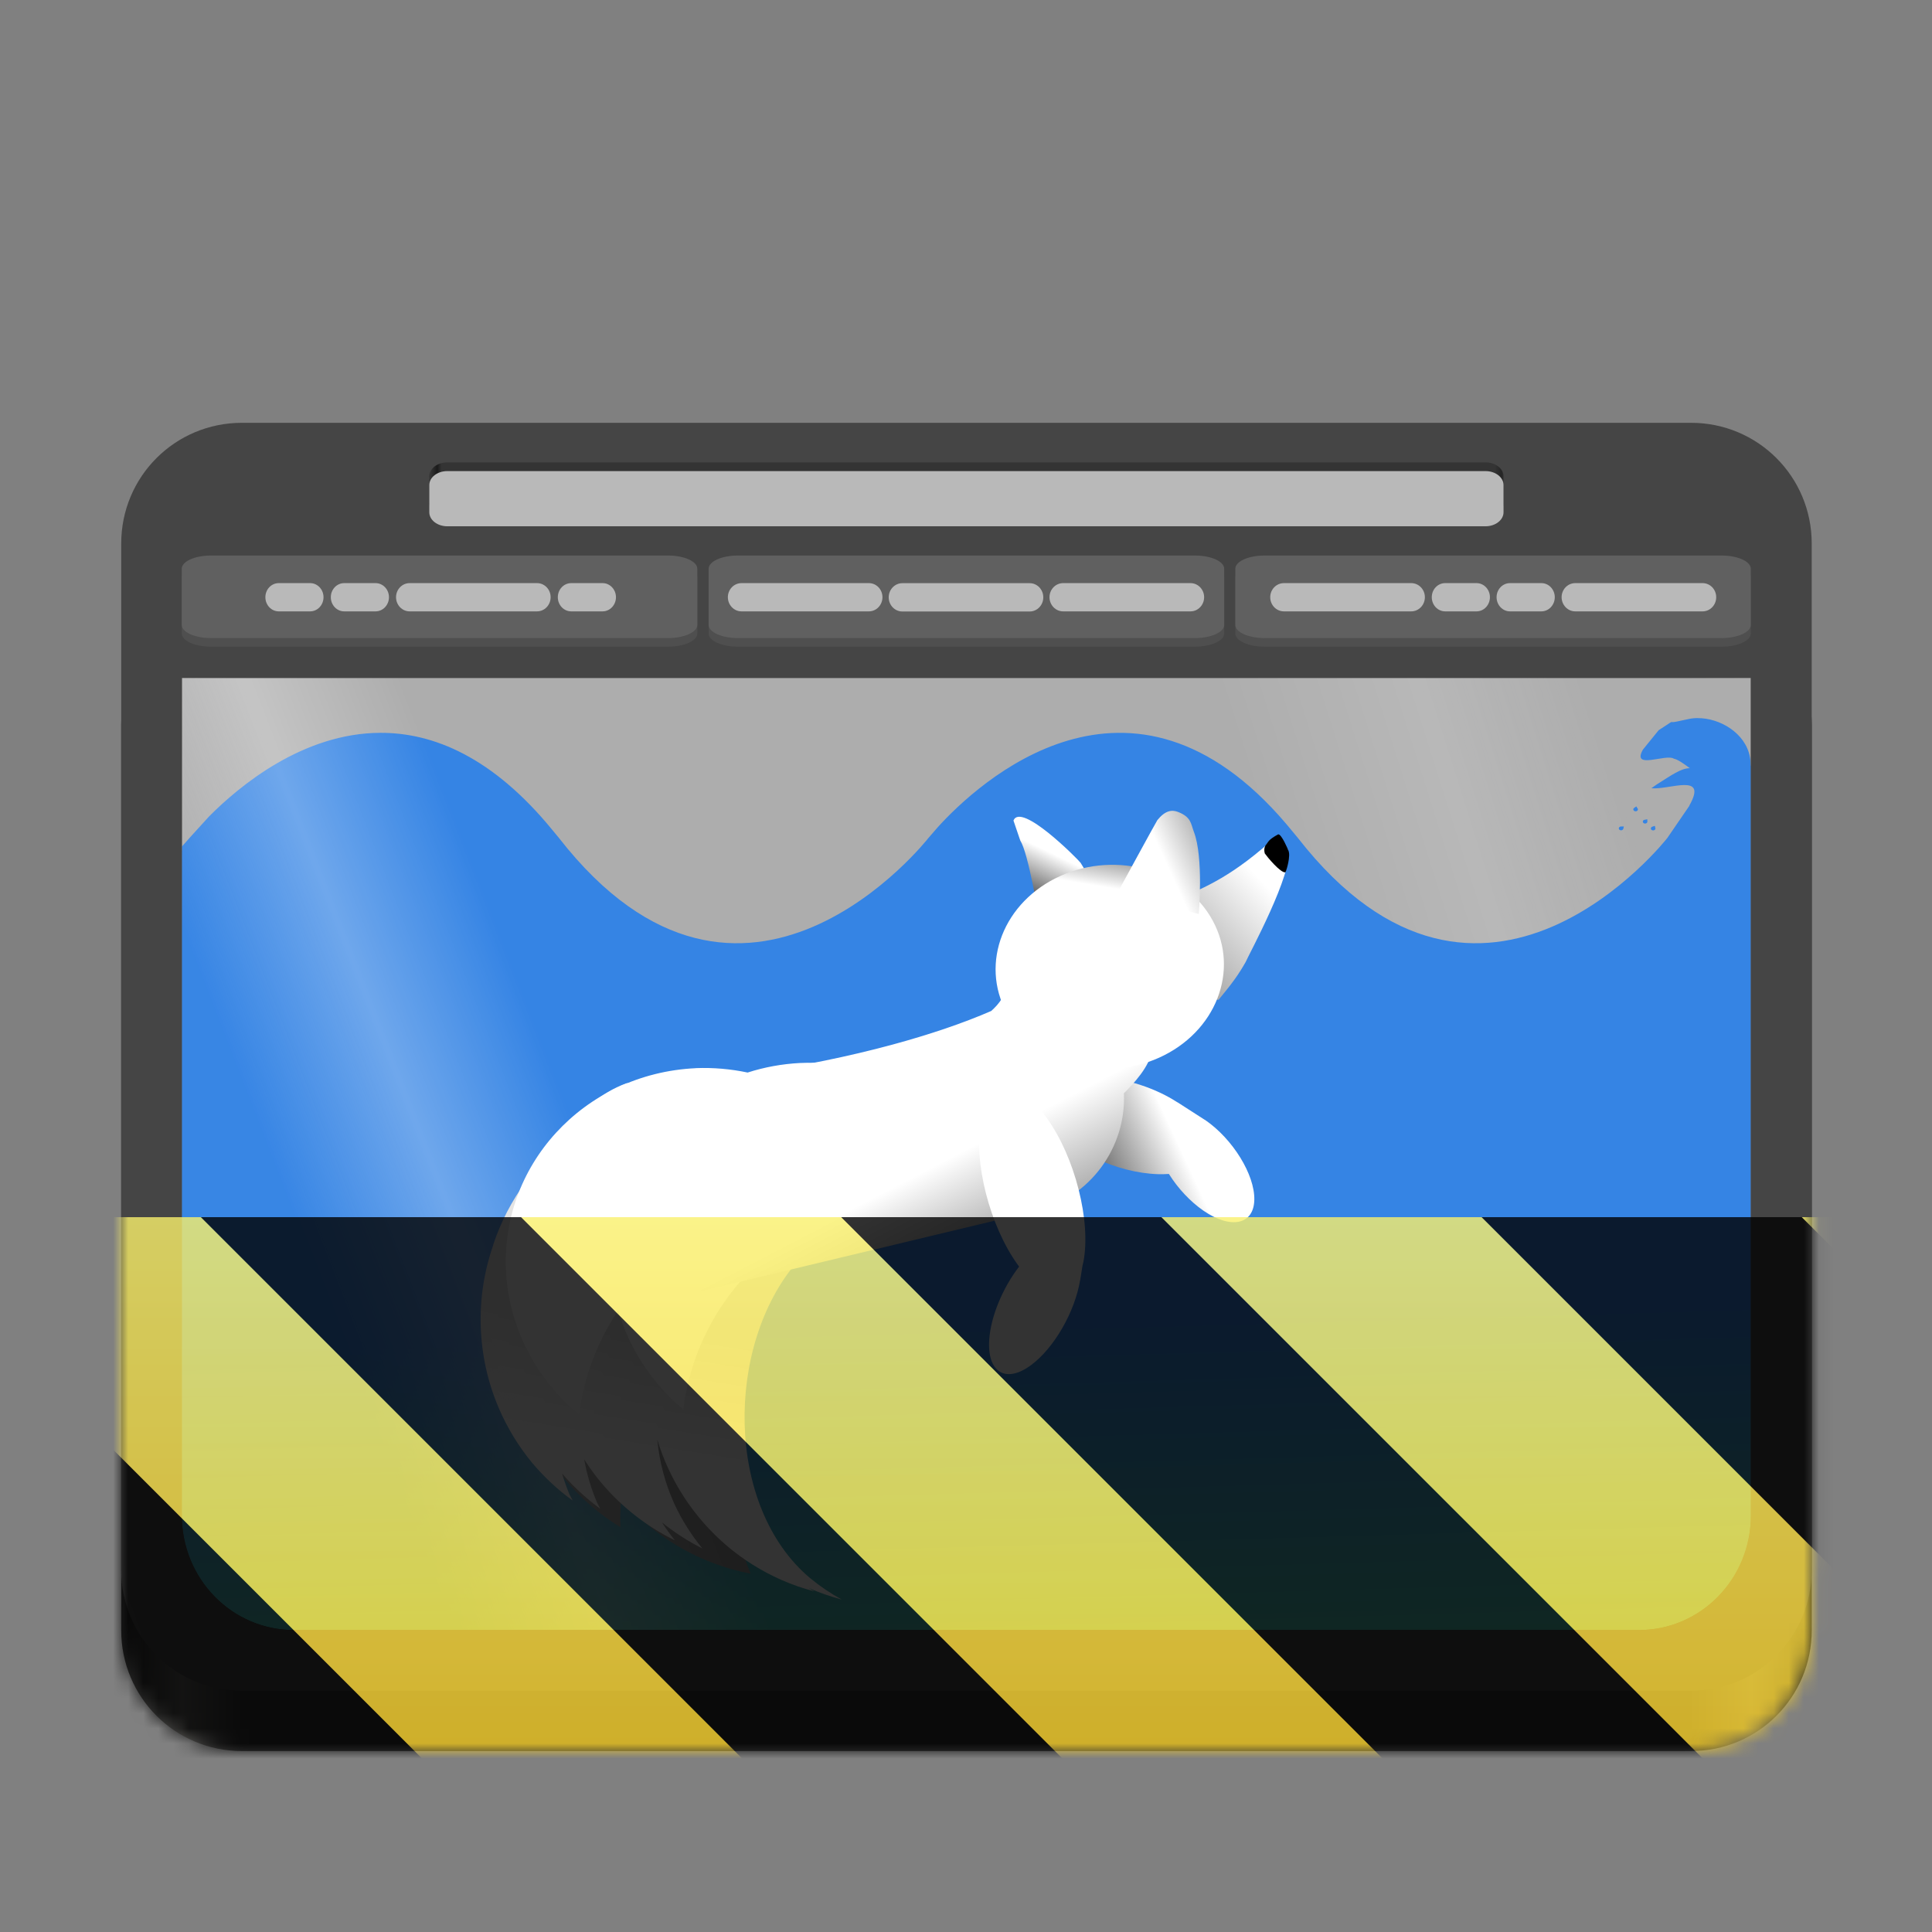 <?xml version="1.0" encoding="UTF-8"?>
<svg height="128px" viewBox="0 0 128 128" width="128px" xmlns="http://www.w3.org/2000/svg" xmlns:xlink="http://www.w3.org/1999/xlink">
    <rect x="0" y="0" width="128" height="128" fill="#808080" stroke="none"/>
    <defs>
        <filter id="a" height="100%" width="100%" x="0%" y="0%">
            <feColorMatrix color-interpolation-filters="sRGB" values="0 0 0 0 1 0 0 0 0 1 0 0 0 0 1 0 0 0 1 0"/>
        </filter>
        <mask id="b">
            <g filter="url(#a)">
                <rect fill-opacity="0.357" height="153.6" width="153.6" x="-12.8" y="-12.8"/>
            </g>
        </mask>
        <mask id="c">
            <g filter="url(#a)">
                <rect fill-opacity="0.653" height="153.6" width="153.6" x="-12.8" y="-12.8"/>
            </g>
        </mask>
        <linearGradient id="d" gradientTransform="matrix(0.939 0 0 0.199 422.931 -16.959)" gradientUnits="userSpaceOnUse" x1="-365.653" x2="-343.183" y1="525.707" y2="692.33">
            <stop offset="0" stop-color="#3584e4"/>
            <stop offset="1" stop-color="#57e389"/>
        </linearGradient>
        <linearGradient id="e" gradientTransform="matrix(0.04 0.053 0.053 -0.04 179.286 84.922)" gradientUnits="userSpaceOnUse" x1="-1114.757" x2="-1197.459" y1="-1756.601" y2="-1670.528">
            <stop offset="0" stop-color="#ffffff"/>
            <stop offset="1" stop-color="#dedede"/>
        </linearGradient>
        <linearGradient id="f" gradientTransform="matrix(0.15 -0.016 0.016 0.15 89.522 97.19)" gradientUnits="userSpaceOnUse" x1="-106.33" x2="-122.993" y1="-284.574" y2="-257.503">
            <stop offset="0" stop-color="#ffffff"/>
            <stop offset="1"/>
        </linearGradient>
        <linearGradient id="g" gradientTransform="matrix(0.069 -0.118 0.095 0.098 86.971 93.907)" gradientUnits="userSpaceOnUse" x1="47.28" x2="-2.984" y1="-128.081" y2="-148.311">
            <stop offset="0" stop-color="#ffffff"/>
            <stop offset="1" stop-color="#515151"/>
        </linearGradient>
        <linearGradient id="h" gradientTransform="matrix(0.133 -0.032 0.026 0.134 86.971 93.907)" gradientUnits="userSpaceOnUse" x1="-155.727" x2="-137.903" y1="-162.008" y2="-90.944">
            <stop offset="0" stop-color="#ffffff"/>
            <stop offset="1" stop-color="#7b7b7b"/>
        </linearGradient>
        <linearGradient id="i" gradientTransform="matrix(0.124 -0.085 0.085 0.124 100.442 87.755)" gradientUnits="userSpaceOnUse" x1="18.04" x2="-48.472" y1="-225.171" y2="-215.081">
            <stop offset="0" stop-color="#ffffff"/>
            <stop offset="1" stop-color="#8d8d8d"/>
        </linearGradient>
        <linearGradient id="j" gradientUnits="userSpaceOnUse">
            <stop offset="0" stop-color="#ffffff"/>
            <stop offset="1" stop-color="#858585"/>
        </linearGradient>
        <linearGradient id="k" gradientTransform="matrix(0.136 -0.014 0.014 0.136 86.971 93.907)" x1="-72.84" x2="-68.054" xlink:href="#j" y1="-265.649" y2="-283.266"/>
        <linearGradient id="l" gradientTransform="matrix(0.125 0.017 -0.017 0.125 77.672 289.33)" x1="-249.803" x2="-217.458" xlink:href="#j" y1="-1820.64" y2="-1841.183"/>
        <mask id="m">
            <g filter="url(#a)">
                <rect fill-opacity="0.287" height="153.6" width="153.6" x="-12.8" y="-12.8"/>
            </g>
        </mask>
        <linearGradient id="n" gradientUnits="userSpaceOnUse" x1="8.031" x2="120.031" y1="116.011" y2="116.011">
            <stop offset="0" stop-color="#232323"/>
            <stop offset="0.036" stop-color="#5f5e5b"/>
            <stop offset="0.071" stop-color="#343434"/>
            <stop offset="0.929" stop-color="#343434"/>
            <stop offset="0.964" stop-color="#5f5e5b"/>
            <stop offset="1" stop-color="#232323"/>
        </linearGradient>
        <linearGradient id="o" gradientTransform="matrix(1.436 0 0 0.334 610.223 -37.67)" gradientUnits="userSpaceOnUse" x1="-405.08" x2="-355.526" y1="204.998" y2="204.975">
            <stop offset="0" stop-color="#343434"/>
            <stop offset="0.006" stop-color="#1a1a1a"/>
            <stop offset="0.01" stop-color="#343434"/>
            <stop offset="0.991" stop-color="#343434"/>
            <stop offset="0.997" stop-color="#252525"/>
            <stop offset="1" stop-color="#343434"/>
        </linearGradient>
        <clipPath id="p">
            <path d="m 0 0 h 128 v 128 h -128 z m 0 0"/>
        </clipPath>
        <mask id="q">
            <g filter="url(#a)">
                <rect fill-opacity="0.357" height="221.184" width="221.184" x="-46.592" y="-46.592"/>
            </g>
        </mask>
        <clipPath id="r">
            <rect height="152" width="192"/>
        </clipPath>
        <g id="s" clip-path="url(#r)">
            <path d="m 20.051 58.566 v 46.168 c 0 3.508 3.309 6.332 7.426 6.332 h 89.098 c 4.117 0 7.43 -2.824 7.43 -6.332 v -46.168 z m 0 0" fill="#ffffff"/>
        </g>
        <mask id="t">
            <g filter="url(#a)">
                <rect fill-opacity="0.653" height="221.184" width="221.184" x="-46.592" y="-46.592"/>
            </g>
        </mask>
        <linearGradient id="u" gradientTransform="matrix(0.928 0 0 1.028 426.997 -161.765)" gradientUnits="userSpaceOnUse" x1="-339.114" x2="-362.732" y1="214.633" y2="222.897">
            <stop offset="0" stop-color="#f9faff" stop-opacity="0"/>
            <stop offset="0.449" stop-color="#ffffff" stop-opacity="0.204"/>
            <stop offset="1" stop-color="#ffffff" stop-opacity="0"/>
        </linearGradient>
        <clipPath id="v">
            <rect height="152" width="192"/>
        </clipPath>
        <g id="w" clip-path="url(#v)">
            <path d="m 20.051 60.777 v 44.223 c 0 3.363 3.309 6.066 7.426 6.066 h 89.098 c 4.117 0 7.43 -2.703 7.43 -6.066 v -44.223 z m 0 0" fill="url(#u)"/>
        </g>
        <clipPath id="x">
            <path d="m 0 0 h 128 v 128 h -128 z m 0 0"/>
        </clipPath>
        <mask id="y">
            <g filter="url(#a)">
                <rect fill-opacity="0.287" height="221.184" width="221.184" x="-46.592" y="-46.592"/>
            </g>
        </mask>
        <linearGradient id="z" gradientTransform="matrix(0.928 0 0 0.951 426.997 -141.443)" gradientUnits="userSpaceOnUse" x1="-429.892" x2="-410.457" y1="251.789" y2="244.059">
            <stop offset="0" stop-color="#f9faff" stop-opacity="0.055"/>
            <stop offset="0.5" stop-color="#ffffff"/>
            <stop offset="1" stop-color="#ffffff" stop-opacity="0"/>
        </linearGradient>
        <clipPath id="A">
            <rect height="152" width="192"/>
        </clipPath>
        <g id="B" clip-path="url(#A)">
            <path d="m 20.051 60.914 v 55.473 c 0 4.215 3.309 7.609 7.426 7.609 h 89.098 c 4.113 0 7.426 -3.395 7.426 -7.609 v -55.473 z m 0 0" fill="url(#z)"/>
        </g>
        <clipPath id="C">
            <rect height="128" width="128"/>
        </clipPath>
        <clipPath id="D">
            <rect height="128" width="128"/>
        </clipPath>
        <mask id="E">
            <g filter="url(#a)">
                <g clip-path="url(#D)" filter="url(#a)">
                    <g clip-path="url(#C)">
                        <g clip-path="url(#p)">
                            <g mask="url(#q)">
                                <use transform="matrix(1 0 0 1 -8 -16)" xlink:href="#s"/>
                            </g>
                            <g mask="url(#t)">
                                <use transform="matrix(1 0 0 1 -8 -16)" xlink:href="#w"/>
                            </g>
                        </g>
                        <path d="m 112.484 47.574 c -0.207 0 -0.41 0.02 -0.605 0.062 l -0.781 0.168 c -0.672 0.145 0.055 -0.23 -1.207 0.574 l -1.043 1.285 c -0.773 1.367 1.543 0.254 2.047 0.602 c 0.246 0.039 0.66 0.332 1.059 0.629 c -0.59 0.008 -1.184 0.445 -2.227 1.102 l -0.008 0.008 c -0.102 0.066 -0.207 0.141 -0.312 0.219 c 1.191 0.121 3.766 -1.066 2.52 1.141 h 0.008 l -0.027 0.043 c -0.004 0.012 -0.004 0.02 -0.016 0.031 c -0.004 0.008 -0.012 0.012 -0.016 0.02 l -1.41 2.059 s -12.238 15.695 -24.477 0 l -0.762 -0.918 c -10.348 -12.191 -20.504 -2.648 -23.078 0.184 l -0.637 0.734 s -12.238 15.695 -24.48 0 l -0.445 -0.539 c -3.949 -4.824 -7.883 -6.438 -11.391 -6.426 c -5.121 0.016 -9.328 3.508 -11.348 5.543 l -1.293 1.422 l -0.508 0.574 v 0.262 l -2.195 -0.02 l -0.176 34.734 l 0.473 0.656 l 0.414 12.395 l 5.832 6.277 l 94.93 -0.355 l 6.363 -3.445 l 0.441 -26.867 l -0.793 0.02 l -0.652 -28.91 l -0.691 -0.109 c -0.012 -0.195 -0.02 -0.391 -0.055 -0.57 c -0.297 -1.602 -1.996 -2.586 -3.453 -2.582 z m 0 0" fill="url(#d)"/>
                        <path d="m 109.641 54.715 l -0.145 0.047 c -0.062 0.012 -0.113 0.055 -0.121 0.109 c -0.016 0.07 0.043 0.133 0.125 0.145 s 0.16 -0.035 0.176 -0.105 c 0.004 -0.023 0 -0.047 -0.012 -0.066 z m 0 0" fill="#3584e4"/>
                        <path d="m 109.137 54.277 l -0.148 0.031 c -0.066 0 -0.121 0.035 -0.141 0.086 c -0.027 0.07 0.02 0.141 0.098 0.164 c 0.078 0.02 0.164 -0.016 0.191 -0.082 c 0.008 -0.023 0.012 -0.047 0.004 -0.07 z m 0 0" fill="#3584e4"/>
                        <path d="m 108.41 53.426 l -0.117 0.082 v 0.004 c -0.059 0.023 -0.09 0.078 -0.082 0.129 c 0.016 0.07 0.09 0.121 0.176 0.109 c 0.082 -0.012 0.141 -0.074 0.129 -0.145 c -0.004 -0.023 -0.016 -0.043 -0.035 -0.062 z m 0 0" fill="#3584e4"/>
                        <path d="m 107.582 54.754 l -0.152 0.004 c -0.066 -0.012 -0.129 0.016 -0.16 0.062 c -0.043 0.059 -0.016 0.141 0.055 0.176 c 0.074 0.031 0.168 0.012 0.207 -0.051 c 0.016 -0.02 0.023 -0.043 0.02 -0.066 h 0.004 z m 0 0" fill="#3584e4"/>
                        <path d="m 40.105 88.668 l -2.449 1.148 c 0.02 1.84 0.379 3.664 1.059 5.375 l -3.098 0.02 c 0.371 0.746 0.805 1.461 1.293 2.137 c 1.145 1.535 2.566 2.836 4.199 3.836 c -0.027 -0.645 -0.008 -1.285 0.059 -1.926 c 0.121 0.156 0.246 0.305 0.375 0.453 c 2.172 2.355 5.047 3.949 8.195 4.551 c -0.598 -1.406 -0.953 -2.898 -1.047 -4.414 z m 0 0" fill="#949494"/>
                        <path d="m 56.875 72.203 l -13.918 0.551 s 0.023 0.031 0.023 0.035 c -0.309 0.07 -0.617 0.152 -0.922 0.246 l -0.016 0.004 c -1.352 0.457 -2.629 1.102 -3.797 1.918 c -2.621 1.848 -4.574 4.492 -5.578 7.535 l 0.012 -0.004 c -1.227 3.512 -1.098 7.355 0.355 10.777 l 0.008 0.016 c 0.559 1.309 1.305 2.531 2.211 3.633 c 0.793 0.941 1.695 1.785 2.691 2.504 c -0.074 -0.141 -0.148 -0.281 -0.223 -0.426 l -0.004 -0.012 c -0.184 -0.445 -0.344 -0.898 -0.48 -1.359 c 0.75 0.875 1.602 1.66 2.531 2.34 c -0.074 -0.141 -0.148 -0.285 -0.223 -0.43 l -0.004 -0.012 c -0.383 -0.91 -0.664 -1.863 -0.84 -2.836 c 0.379 0.598 0.797 1.164 1.258 1.699 c 1.32 1.531 2.938 2.781 4.754 3.668 c -0.309 -0.379 -0.594 -0.777 -0.859 -1.188 c 0.832 0.672 1.73 1.25 2.684 1.73 c -0.742 -0.902 -1.367 -1.891 -1.855 -2.945 l -0.008 -0.016 c -0.609 -1.348 -0.988 -2.785 -1.129 -4.254 c 0.828 2.734 2.426 5.172 4.598 7.023 l 0.012 0.012 c 1.086 0.922 2.301 1.68 3.602 2.258 c 0.355 0.156 0.715 0.297 1.082 0.426 c 0.363 0.125 0.734 0.238 1.109 0.336 c -0.121 -0.07 -0.242 -0.145 -0.359 -0.219 c 0.352 0.156 0.711 0.297 1.074 0.422 c 0.363 0.129 0.734 0.238 1.105 0.34 c -0.734 -0.402 -1.43 -0.871 -2.074 -1.402 l -0.012 -0.008 c -5.668 -4.75 -5.629 -15.438 -0.883 -20.957 c 1.93 -2.23 2.094 -3.469 5.023 -4.035 c 1.008 -0.164 2.039 -0.207 3.062 -0.129 c 0.707 0.109 0.867 0.137 1.219 0.191 l -0.418 -1.926 l -0.004 -0.004 z m 0 0" fill="url(#e)"/>
                        <path d="m 56.848 70.781 c -1.258 -0.297 -2.547 -0.414 -3.832 -0.355 h -0.016 c -1.184 0.062 -2.348 0.273 -3.469 0.633 c -1.125 -0.238 -2.273 -0.336 -3.422 -0.293 l -0.012 0.004 c -7.441 0.348 -13.062 6.488 -12.559 13.719 c 0.262 3.562 2.004 6.898 4.828 9.234 c 0.312 -2.473 1.199 -4.832 2.594 -6.902 c 0.734 2.543 2.238 4.828 4.312 6.559 c 0.812 -6.594 5.637 -11.988 12.238 -13.691 c 0.797 0.121 1.586 0.293 2.359 0.516 c -0.105 -0.305 -0.227 -0.609 -0.355 -0.91 c 0.492 -0.074 0.992 -0.129 1.492 -0.164 h 0.02 c 1.938 -0.074 3.883 0.172 5.75 0.734 c -1.438 -4.5 -5.223 -7.965 -9.93 -9.082 z m 0 0" fill="#ffffff"/>
                        <path d="m 71.59 57.16 c -0.211 -0.27 -3.949 -4.039 -4.445 -2.797 l 0.449 1.32 c 0.547 0.887 1.145 4.617 1.535 6.625 l 3.246 -0.344 c -0.055 -0.113 0.281 -1.074 0.34 -1.262 c -0.027 -1.867 -0.75 -2.922 -1.125 -3.543 z m 0 0" fill="url(#f)"/>
                        <path d="m 75.57 71.883 c -0.938 -0.305 -1.898 -0.477 -2.781 -0.504 c -1.336 -0.043 -2.41 0.258 -2.984 0.832 c -0.574 0.574 -0.602 1.375 -0.078 2.227 h 0.004 c 1.09 1.77 4.23 3.273 7.008 3.355 c 0.242 0.004 0.477 0 0.703 -0.016 c 0.605 0.969 1.43 1.84 2.289 2.434 c 1.828 1.254 3.34 0.93 3.371 -0.73 c 0.031 -1.656 -1.426 -4.02 -3.25 -5.273 c -0.02 -0.008 -0.035 -0.02 -0.055 -0.031 l -1.785 -1.148 l -0.004 0.004 c -0.715 -0.465 -1.551 -0.859 -2.438 -1.148 z m 0 0" fill="url(#g)"/>
                        <path d="m 66.605 65.102 c -0.148 -0.004 -0.211 0.051 -0.145 0.188 c 0.266 0.547 -0.234 1.188 -0.785 1.688 c -1.828 0.797 -4.07 1.559 -6.574 2.238 c -5.785 1.562 -12.387 2.52 -17.605 2.555 c -3.441 1.273 -5.57 4.934 -4.855 8.609 c 0.773 3.973 4.562 6.414 8.5 5.469 l 23.488 -5.629 c 3.578 -0.855 6 -4.203 5.832 -7.789 c 0.637 -0.617 1.742 -1.824 1.844 -2.82 c 0.082 -0.801 -1.344 -0.496 -2.578 -0.086 c -1.035 -2.094 -3.023 -3.492 -5.309 -3.785 c -0.664 -0.297 -1.469 -0.625 -1.812 -0.637 z m 0 0" fill="url(#h)"/>
                        <path d="m 84.684 55.281 c -5.93 5.559 -7.867 3.027 -10.809 8.141 l 3.09 2.688 l 0.012 -0.117 c 0 -0.023 0.215 -0.027 0.477 -0.004 l 3.281 0.25 c 0.957 -1.16 1.336 -1.699 1.789 -2.496 c 0.191 -0.457 3.203 -5.984 2.812 -7.434 z m 0 0" fill="url(#i)"/>
                        <path d="m 84.68 55.277 c -0.695 0.387 -0.609 0.469 -0.844 0.742 c -0.082 0.145 -0.094 0.324 -0.043 0.52 c 0.141 0.207 1.047 1.312 1.367 1.254 c 0.062 -0.07 0.383 -1.133 0.188 -1.473 c 0 0 -0.445 -1.082 -0.668 -1.043 z m 0 0"/>
                        <path d="m 70.266 58.027 c 3.766 -1.688 8.281 -0.359 10.082 2.969 c 1.801 3.324 0.203 7.391 -3.562 9.082 s -8.281 0.367 -10.082 -2.961 c -1.805 -3.324 -0.211 -7.395 3.555 -9.086" fill="url(#k)"/>
                        <path d="m 67.523 72.367 c -1.219 -0.582 -2.18 0.137 -2.52 1.875 l -0.004 0.008 c -0.523 2.695 0.57 6.973 2.438 9.555 c 0.027 0.039 0.055 0.074 0.082 0.109 c -1.105 1.438 -1.875 3.316 -1.98 4.836 c -0.148 2.18 1.094 2.934 2.773 1.691 c 1.516 -1.121 2.898 -3.512 3.246 -5.613 l 0.004 0.004 l 0.152 -0.945 h -0.004 c 0.023 -0.09 0.047 -0.18 0.066 -0.273 c 0.527 -2.695 -0.562 -6.973 -2.434 -9.559 c -0.594 -0.824 -1.223 -1.406 -1.82 -1.688 z m 0 0" fill="#ffffff"/>
                        <path d="m 74.043 59.137 l 5.379 1.422 s 0.328 -3.75 -0.324 -5.449 c -0.203 -0.527 -0.164 -0.977 -1.059 -1.32 c -0.402 -0.156 -0.848 -0.09 -1.359 0.543 c -0.066 0.082 -2.637 4.805 -2.637 4.805 z m 0 0" fill="url(#l)"/>
                        <g clip-path="url(#x)">
                            <g mask="url(#y)">
                                <use transform="matrix(1 0 0 1 -8 -16)" xlink:href="#B"/>
                            </g>
                        </g>
                        <path d="m 16.031 40.012 c -4.434 0 -8 3.566 -8 8 v 60 c 0 4.434 3.566 8 8 8 h 96 c 4.434 0 8 -3.566 8 -8 v -60 c 0 -4.434 -3.566 -8 -8 -8 z m -3.984 4.902 h 103.953 v 55.473 c 0 4.215 -3.312 7.609 -7.426 7.609 h -89.102 c -4.113 0 -7.426 -3.395 -7.426 -7.609 z m 0 0" fill="url(#n)"/>
                        <path d="m 16.031 28.012 c -4.434 0 -8 3.566 -8 8 v 68 c 0 4.434 3.566 8 8 8 h 96 c 4.434 0 8 -3.566 8 -8 v -68 c 0 -4.434 -3.566 -8 -8 -8 z m -3.984 16.902 h 103.953 v 55.473 c 0 4.215 -3.312 7.609 -7.426 7.609 h -89.102 c -4.113 0 -7.426 -3.395 -7.426 -7.609 z m 0 0" fill="#454545"/>
                        <path d="m 29.637 30.633 h 68.781 c 0.66 0 1.195 0.414 1.195 0.926 v 1.801 c 0 0.512 -0.535 0.93 -1.195 0.93 h -68.781 c -0.66 0 -1.195 -0.418 -1.195 -0.93 v -1.801 c 0 -0.512 0.535 -0.926 1.195 -0.926 z m 0 0" fill="url(#o)"/>
                        <path d="m 29.637 31.211 h 68.781 c 0.66 0 1.195 0.414 1.195 0.926 v 1.801 c 0 0.512 -0.535 0.93 -1.195 0.93 h -68.781 c -0.66 0 -1.195 -0.418 -1.195 -0.93 v -1.801 c 0 -0.512 0.535 -0.926 1.195 -0.926 z m 0 0" fill="#b9b9b9"/>
                        <path d="m 83.781 37.375 h 30.277 c 1.07 0 1.938 0.395 1.938 0.875 v 3.719 c 0 0.484 -0.867 0.875 -1.938 0.875 h -30.277 c -1.07 0 -1.938 -0.391 -1.938 -0.875 v -3.719 c 0 -0.48 0.867 -0.875 1.938 -0.875 z m 0 0" fill="#4f4f4f"/>
                        <path d="m 83.781 36.805 h 30.277 c 1.07 0 1.938 0.391 1.938 0.875 v 3.719 c 0 0.484 -0.867 0.875 -1.938 0.875 h -30.277 c -1.07 0 -1.938 -0.391 -1.938 -0.875 v -3.719 c 0 -0.484 0.867 -0.875 1.938 -0.875 z m 0 0" fill="#606060"/>
                        <path d="m 104.363 38.633 h 8.438 c 0.5 0 0.902 0.418 0.902 0.934 s -0.402 0.938 -0.902 0.938 h -8.438 c -0.496 0 -0.902 -0.422 -0.902 -0.938 s 0.406 -0.934 0.902 -0.934 z m 0 0" fill="#b9b9b9"/>
                        <path d="m 100.039 38.633 h 2.082 c 0.488 0 0.887 0.418 0.887 0.934 s -0.398 0.938 -0.887 0.938 h -2.082 c -0.488 0 -0.887 -0.422 -0.887 -0.938 s 0.398 -0.934 0.887 -0.934 z m 0 0" fill="#b9b9b9"/>
                        <path d="m 95.746 38.633 h 2.078 c 0.488 0 0.887 0.418 0.887 0.934 s -0.398 0.938 -0.887 0.938 h -2.078 c -0.492 0 -0.887 -0.422 -0.887 -0.938 s 0.395 -0.934 0.887 -0.934 z m 0 0" fill="#b9b9b9"/>
                        <path d="m 85.062 38.633 h 8.438 c 0.496 0 0.902 0.418 0.902 0.934 s -0.406 0.938 -0.902 0.938 h -8.438 c -0.5 0 -0.906 -0.422 -0.906 -0.938 s 0.406 -0.934 0.906 -0.934 z m 0 0" fill="#b9b9b9"/>
                        <path d="m 48.887 37.375 h 30.281 c 1.07 0 1.938 0.395 1.938 0.875 v 3.719 c 0 0.484 -0.867 0.875 -1.938 0.875 h -30.281 c -1.07 0 -1.938 -0.391 -1.938 -0.875 v -3.719 c 0 -0.48 0.867 -0.875 1.938 -0.875 z m 0 0" fill="#4f4f4f"/>
                        <path d="m 48.887 36.805 h 30.281 c 1.07 0 1.938 0.391 1.938 0.875 v 3.719 c 0 0.484 -0.867 0.875 -1.938 0.875 h -30.281 c -1.07 0 -1.938 -0.391 -1.938 -0.875 v -3.719 c 0 -0.484 0.867 -0.875 1.938 -0.875 z m 0 0" fill="#606060"/>
                        <path d="m 70.434 38.633 h 8.441 c 0.496 0 0.902 0.418 0.902 0.934 s -0.406 0.938 -0.902 0.938 h -8.441 c -0.496 0 -0.902 -0.422 -0.902 -0.938 s 0.406 -0.934 0.902 -0.934 z m 0 0" fill="#b9b9b9"/>
                        <path d="m 59.781 38.637 h 8.438 c 0.5 0 0.902 0.422 0.902 0.938 s -0.402 0.938 -0.902 0.938 h -8.438 c -0.496 0 -0.902 -0.422 -0.902 -0.938 s 0.406 -0.938 0.902 -0.938 z m 0 0" fill="#b9b9b9"/>
                        <path d="m 49.125 38.633 h 8.438 c 0.5 0 0.902 0.418 0.902 0.934 s -0.402 0.938 -0.902 0.938 h -8.438 c -0.496 0 -0.902 -0.422 -0.902 -0.938 s 0.406 -0.934 0.902 -0.934 z m 0 0" fill="#b9b9b9"/>
                        <path d="m 13.98 37.375 h 30.281 c 1.07 0 1.938 0.395 1.938 0.875 v 3.719 c 0 0.484 -0.867 0.875 -1.938 0.875 h -30.281 c -1.07 0 -1.938 -0.391 -1.938 -0.875 v -3.719 c 0 -0.48 0.867 -0.875 1.938 -0.875 z m 0 0" fill="#4f4f4f"/>
                        <path d="m 13.98 36.805 h 30.281 c 1.07 0 1.938 0.391 1.938 0.875 v 3.719 c 0 0.484 -0.867 0.875 -1.938 0.875 h -30.281 c -1.07 0 -1.938 -0.391 -1.938 -0.875 v -3.719 c 0 -0.484 0.867 -0.875 1.938 -0.875 z m 0 0" fill="#606060"/>
                        <path d="m 37.844 38.633 h 2.078 c 0.488 0 0.887 0.418 0.887 0.934 s -0.398 0.938 -0.887 0.938 h -2.078 c -0.492 0 -0.887 -0.422 -0.887 -0.938 s 0.395 -0.934 0.887 -0.934 z m 0 0" fill="#b9b9b9"/>
                        <path d="m 27.141 38.633 h 8.438 c 0.5 0 0.902 0.418 0.902 0.934 s -0.402 0.938 -0.902 0.938 h -8.438 c -0.5 0 -0.902 -0.422 -0.902 -0.938 s 0.402 -0.934 0.902 -0.934 z m 0 0" fill="#b9b9b9"/>
                        <path d="m 22.805 38.633 h 2.078 c 0.488 0 0.887 0.418 0.887 0.934 s -0.398 0.938 -0.887 0.938 h -2.078 c -0.492 0 -0.887 -0.422 -0.887 -0.938 s 0.395 -0.934 0.887 -0.934 z m 0 0" fill="#b9b9b9"/>
                        <path d="m 18.469 38.633 h 2.078 c 0.488 0 0.887 0.418 0.887 0.934 s -0.398 0.938 -0.887 0.938 h -2.078 c -0.492 0 -0.887 -0.422 -0.887 -0.938 s 0.395 -0.934 0.887 -0.934 z m 0 0" fill="#b9b9b9"/>
                    </g>
                </g>
            </g>
        </mask>
        <mask id="F">
            <g filter="url(#a)">
                <rect fill-opacity="0.8" height="184.32" width="184.32" x="-28.16" y="-28.16"/>
            </g>
        </mask>
        <linearGradient id="G" gradientTransform="matrix(0 0.37 -0.985 0 295.385 -30.36)" gradientUnits="userSpaceOnUse" x1="300" x2="428" y1="235" y2="235">
            <stop offset="0" stop-color="#f9f06b"/>
            <stop offset="1" stop-color="#f5c211"/>
        </linearGradient>
        <clipPath id="H">
            <rect height="128" width="128"/>
        </clipPath>
        <clipPath id="I">
            <rect height="128" width="128"/>
        </clipPath>
    </defs>
    <g mask="url(#b)">
        <use transform="matrix(1 0 0 1 -8 -16)" xlink:href="#s"/>
    </g>
    <g mask="url(#c)">
        <use transform="matrix(1 0 0 1 -8 -16)" xlink:href="#w"/>
    </g>
    <path d="m 112.484 47.574 c -0.207 0 -0.41 0.02 -0.605 0.062 l -0.781 0.168 c -0.672 0.145 0.055 -0.23 -1.207 0.574 l -1.043 1.285 c -0.773 1.367 1.543 0.254 2.047 0.602 c 0.246 0.039 0.66 0.332 1.059 0.629 c -0.59 0.008 -1.184 0.445 -2.227 1.102 l -0.008 0.008 c -0.102 0.066 -0.207 0.141 -0.312 0.219 c 1.191 0.121 3.766 -1.066 2.52 1.141 h 0.008 l -0.027 0.043 c -0.004 0.012 -0.004 0.02 -0.016 0.031 c -0.004 0.008 -0.012 0.012 -0.016 0.02 l -1.41 2.059 s -12.238 15.695 -24.477 0 l -0.762 -0.918 c -10.348 -12.191 -20.504 -2.648 -23.078 0.184 l -0.637 0.734 s -12.238 15.695 -24.48 0 l -0.445 -0.539 c -3.949 -4.824 -7.883 -6.438 -11.391 -6.426 c -5.121 0.016 -9.328 3.508 -11.348 5.543 l -1.293 1.422 l -0.508 0.574 v 0.262 l -2.195 -0.02 l -0.176 34.734 l 0.473 0.656 l 0.414 12.395 l 5.832 6.277 l 94.93 -0.355 l 6.363 -3.445 l 0.441 -26.867 l -0.793 0.02 l -0.652 -28.91 l -0.691 -0.109 c -0.012 -0.195 -0.02 -0.391 -0.055 -0.57 c -0.297 -1.602 -1.996 -2.586 -3.453 -2.582 z m 0 0" fill="url(#d)"/>
    <g fill="#3584e4">
        <path d="m 109.641 54.715 l -0.145 0.047 c -0.062 0.012 -0.113 0.055 -0.121 0.109 c -0.016 0.07 0.043 0.133 0.125 0.145 s 0.16 -0.035 0.176 -0.105 c 0.004 -0.023 0 -0.047 -0.012 -0.066 z m 0 0"/>
        <path d="m 109.137 54.277 l -0.148 0.031 c -0.066 0 -0.121 0.035 -0.141 0.086 c -0.027 0.07 0.02 0.141 0.098 0.164 c 0.078 0.02 0.164 -0.016 0.191 -0.082 c 0.008 -0.023 0.012 -0.047 0.004 -0.07 z m 0 0"/>
        <path d="m 108.41 53.426 l -0.117 0.082 v 0.004 c -0.059 0.023 -0.09 0.078 -0.082 0.129 c 0.016 0.07 0.09 0.121 0.176 0.109 c 0.082 -0.012 0.141 -0.074 0.129 -0.145 c -0.004 -0.023 -0.016 -0.043 -0.035 -0.062 z m 0 0"/>
        <path d="m 107.582 54.754 l -0.152 0.004 c -0.066 -0.012 -0.129 0.016 -0.16 0.062 c -0.043 0.059 -0.016 0.141 0.055 0.176 c 0.074 0.031 0.168 0.012 0.207 -0.051 c 0.016 -0.02 0.023 -0.043 0.02 -0.066 h 0.004 z m 0 0"/>
    </g>
    <path d="m 40.105 88.668 l -2.449 1.148 c 0.02 1.84 0.379 3.664 1.059 5.375 l -3.098 0.02 c 0.371 0.746 0.805 1.461 1.293 2.137 c 1.145 1.535 2.566 2.836 4.199 3.836 c -0.027 -0.645 -0.008 -1.285 0.059 -1.926 c 0.121 0.156 0.246 0.305 0.375 0.453 c 2.172 2.355 5.047 3.949 8.195 4.551 c -0.598 -1.406 -0.953 -2.898 -1.047 -4.414 z m 0 0" fill="#949494"/>
    <path d="m 56.875 72.203 l -13.918 0.551 s 0.023 0.031 0.023 0.035 c -0.309 0.07 -0.617 0.152 -0.922 0.246 l -0.016 0.004 c -1.352 0.457 -2.629 1.102 -3.797 1.918 c -2.621 1.848 -4.574 4.492 -5.578 7.535 l 0.012 -0.004 c -1.227 3.512 -1.098 7.355 0.355 10.777 l 0.008 0.016 c 0.559 1.309 1.305 2.531 2.211 3.633 c 0.793 0.941 1.695 1.785 2.691 2.504 c -0.074 -0.141 -0.148 -0.281 -0.223 -0.426 l -0.004 -0.012 c -0.184 -0.445 -0.344 -0.898 -0.48 -1.359 c 0.75 0.875 1.602 1.66 2.531 2.34 c -0.074 -0.141 -0.148 -0.285 -0.223 -0.43 l -0.004 -0.012 c -0.383 -0.91 -0.664 -1.863 -0.84 -2.836 c 0.379 0.598 0.797 1.164 1.258 1.699 c 1.32 1.531 2.938 2.781 4.754 3.668 c -0.309 -0.379 -0.594 -0.777 -0.859 -1.188 c 0.832 0.672 1.73 1.25 2.684 1.73 c -0.742 -0.902 -1.367 -1.891 -1.855 -2.945 l -0.008 -0.016 c -0.609 -1.348 -0.988 -2.785 -1.129 -4.254 c 0.828 2.734 2.426 5.172 4.598 7.023 l 0.012 0.012 c 1.086 0.922 2.301 1.68 3.602 2.258 c 0.355 0.156 0.715 0.297 1.082 0.426 c 0.363 0.125 0.734 0.238 1.109 0.336 c -0.121 -0.07 -0.242 -0.145 -0.359 -0.219 c 0.352 0.156 0.711 0.297 1.074 0.422 c 0.363 0.129 0.734 0.238 1.105 0.34 c -0.734 -0.402 -1.43 -0.871 -2.074 -1.402 l -0.012 -0.008 c -5.668 -4.75 -5.629 -15.438 -0.883 -20.957 c 1.93 -2.23 2.094 -3.469 5.023 -4.035 c 1.008 -0.164 2.039 -0.207 3.062 -0.129 c 0.707 0.109 0.867 0.137 1.219 0.191 l -0.418 -1.926 l -0.004 -0.004 z m 0 0" fill="url(#e)"/>
    <path d="m 56.848 70.781 c -1.258 -0.297 -2.547 -0.414 -3.832 -0.355 h -0.016 c -1.184 0.062 -2.348 0.273 -3.469 0.633 c -1.125 -0.238 -2.273 -0.336 -3.422 -0.293 l -0.012 0.004 c -7.441 0.348 -13.062 6.488 -12.559 13.719 c 0.262 3.562 2.004 6.898 4.828 9.234 c 0.312 -2.473 1.199 -4.832 2.594 -6.902 c 0.734 2.543 2.238 4.828 4.312 6.559 c 0.812 -6.594 5.637 -11.988 12.238 -13.691 c 0.797 0.121 1.586 0.293 2.359 0.516 c -0.105 -0.305 -0.227 -0.609 -0.355 -0.91 c 0.492 -0.074 0.992 -0.129 1.492 -0.164 h 0.02 c 1.938 -0.074 3.883 0.172 5.75 0.734 c -1.438 -4.5 -5.223 -7.965 -9.93 -9.082 z m 0 0" fill="#ffffff"/>
    <path d="m 71.59 57.16 c -0.211 -0.27 -3.949 -4.039 -4.445 -2.797 l 0.449 1.32 c 0.547 0.887 1.145 4.617 1.535 6.625 l 3.246 -0.344 c -0.055 -0.113 0.281 -1.074 0.34 -1.262 c -0.027 -1.867 -0.75 -2.922 -1.125 -3.543 z m 0 0" fill="url(#f)"/>
    <path d="m 75.57 71.883 c -0.938 -0.305 -1.898 -0.477 -2.781 -0.504 c -1.336 -0.043 -2.41 0.258 -2.984 0.832 c -0.574 0.574 -0.602 1.375 -0.078 2.227 h 0.004 c 1.09 1.77 4.23 3.273 7.008 3.355 c 0.242 0.004 0.477 0 0.703 -0.016 c 0.605 0.969 1.43 1.84 2.289 2.434 c 1.828 1.254 3.34 0.93 3.371 -0.73 c 0.031 -1.656 -1.426 -4.02 -3.25 -5.273 c -0.02 -0.008 -0.035 -0.02 -0.055 -0.031 l -1.785 -1.148 l -0.004 0.004 c -0.715 -0.465 -1.551 -0.859 -2.438 -1.148 z m 0 0" fill="url(#g)"/>
    <path d="m 66.605 65.102 c -0.148 -0.004 -0.211 0.051 -0.145 0.188 c 0.266 0.547 -0.234 1.188 -0.785 1.688 c -1.828 0.797 -4.07 1.559 -6.574 2.238 c -5.785 1.562 -12.387 2.52 -17.605 2.555 c -3.441 1.273 -5.57 4.934 -4.855 8.609 c 0.773 3.973 4.562 6.414 8.5 5.469 l 23.488 -5.629 c 3.578 -0.855 6 -4.203 5.832 -7.789 c 0.637 -0.617 1.742 -1.824 1.844 -2.82 c 0.082 -0.801 -1.344 -0.496 -2.578 -0.086 c -1.035 -2.094 -3.023 -3.492 -5.309 -3.785 c -0.664 -0.297 -1.469 -0.625 -1.812 -0.637 z m 0 0" fill="url(#h)"/>
    <path d="m 84.684 55.281 c -5.93 5.559 -7.867 3.027 -10.809 8.141 l 3.09 2.688 l 0.012 -0.117 c 0 -0.023 0.215 -0.027 0.477 -0.004 l 3.281 0.25 c 0.957 -1.16 1.336 -1.699 1.789 -2.496 c 0.191 -0.457 3.203 -5.984 2.812 -7.434 z m 0 0" fill="url(#i)"/>
    <path d="m 84.68 55.277 c -0.695 0.387 -0.609 0.469 -0.844 0.742 c -0.082 0.145 -0.094 0.324 -0.043 0.52 c 0.141 0.207 1.047 1.312 1.367 1.254 c 0.062 -0.07 0.383 -1.133 0.188 -1.473 c 0 0 -0.445 -1.082 -0.668 -1.043 z m 0 0"/>
    <path d="m 70.266 58.027 c 3.766 -1.688 8.281 -0.359 10.082 2.969 c 1.801 3.324 0.203 7.391 -3.562 9.082 s -8.281 0.367 -10.082 -2.961 c -1.805 -3.324 -0.211 -7.395 3.555 -9.086" fill="url(#k)"/>
    <path d="m 67.523 72.367 c -1.219 -0.582 -2.18 0.137 -2.52 1.875 l -0.004 0.008 c -0.523 2.695 0.57 6.973 2.438 9.555 c 0.027 0.039 0.055 0.074 0.082 0.109 c -1.105 1.438 -1.875 3.316 -1.98 4.836 c -0.148 2.18 1.094 2.934 2.773 1.691 c 1.516 -1.121 2.898 -3.512 3.246 -5.613 l 0.004 0.004 l 0.152 -0.945 h -0.004 c 0.023 -0.09 0.047 -0.18 0.066 -0.273 c 0.527 -2.695 -0.562 -6.973 -2.434 -9.559 c -0.594 -0.824 -1.223 -1.406 -1.82 -1.688 z m 0 0" fill="#ffffff"/>
    <path d="m 74.043 59.137 l 5.379 1.422 s 0.328 -3.75 -0.324 -5.449 c -0.203 -0.527 -0.164 -0.977 -1.059 -1.32 c -0.402 -0.156 -0.848 -0.09 -1.359 0.543 c -0.066 0.082 -2.637 4.805 -2.637 4.805 z m 0 0" fill="url(#l)"/>
    <g mask="url(#m)">
        <use transform="matrix(1 0 0 1 -8 -16)" xlink:href="#B"/>
    </g>
    <path d="m 16.031 40.012 c -4.434 0 -8 3.566 -8 8 v 60 c 0 4.434 3.566 8 8 8 h 96 c 4.434 0 8 -3.566 8 -8 v -60 c 0 -4.434 -3.566 -8 -8 -8 z m -3.984 4.902 h 103.953 v 55.473 c 0 4.215 -3.312 7.609 -7.426 7.609 h -89.102 c -4.113 0 -7.426 -3.395 -7.426 -7.609 z m 0 0" fill="url(#n)"/>
    <path d="m 16.031 28.012 c -4.434 0 -8 3.566 -8 8 v 68 c 0 4.434 3.566 8 8 8 h 96 c 4.434 0 8 -3.566 8 -8 v -68 c 0 -4.434 -3.566 -8 -8 -8 z m -3.984 16.902 h 103.953 v 55.473 c 0 4.215 -3.312 7.609 -7.426 7.609 h -89.102 c -4.113 0 -7.426 -3.395 -7.426 -7.609 z m 0 0" fill="#454545"/>
    <path d="m 29.637 30.633 h 68.781 c 0.66 0 1.195 0.414 1.195 0.926 v 1.801 c 0 0.512 -0.535 0.93 -1.195 0.93 h -68.781 c -0.66 0 -1.195 -0.418 -1.195 -0.93 v -1.801 c 0 -0.512 0.535 -0.926 1.195 -0.926 z m 0 0" fill="url(#o)"/>
    <path d="m 29.637 31.211 h 68.781 c 0.66 0 1.195 0.414 1.195 0.926 v 1.801 c 0 0.512 -0.535 0.93 -1.195 0.93 h -68.781 c -0.66 0 -1.195 -0.418 -1.195 -0.93 v -1.801 c 0 -0.512 0.535 -0.926 1.195 -0.926 z m 0 0" fill="#b9b9b9"/>
    <path d="m 83.781 37.375 h 30.277 c 1.07 0 1.938 0.395 1.938 0.875 v 3.719 c 0 0.484 -0.867 0.875 -1.938 0.875 h -30.277 c -1.07 0 -1.938 -0.391 -1.938 -0.875 v -3.719 c 0 -0.48 0.867 -0.875 1.938 -0.875 z m 0 0" fill="#4f4f4f"/>
    <path d="m 83.781 36.805 h 30.277 c 1.07 0 1.938 0.391 1.938 0.875 v 3.719 c 0 0.484 -0.867 0.875 -1.938 0.875 h -30.277 c -1.07 0 -1.938 -0.391 -1.938 -0.875 v -3.719 c 0 -0.484 0.867 -0.875 1.938 -0.875 z m 0 0" fill="#606060"/>
    <path d="m 104.363 38.633 h 8.438 c 0.5 0 0.902 0.418 0.902 0.934 s -0.402 0.938 -0.902 0.938 h -8.438 c -0.496 0 -0.902 -0.422 -0.902 -0.938 s 0.406 -0.934 0.902 -0.934 z m 0 0" fill="#b9b9b9"/>
    <path d="m 100.039 38.633 h 2.082 c 0.488 0 0.887 0.418 0.887 0.934 s -0.398 0.938 -0.887 0.938 h -2.082 c -0.488 0 -0.887 -0.422 -0.887 -0.938 s 0.398 -0.934 0.887 -0.934 z m 0 0" fill="#b9b9b9"/>
    <path d="m 95.746 38.633 h 2.078 c 0.488 0 0.887 0.418 0.887 0.934 s -0.398 0.938 -0.887 0.938 h -2.078 c -0.492 0 -0.887 -0.422 -0.887 -0.938 s 0.395 -0.934 0.887 -0.934 z m 0 0" fill="#b9b9b9"/>
    <path d="m 85.062 38.633 h 8.438 c 0.496 0 0.902 0.418 0.902 0.934 s -0.406 0.938 -0.902 0.938 h -8.438 c -0.5 0 -0.906 -0.422 -0.906 -0.938 s 0.406 -0.934 0.906 -0.934 z m 0 0" fill="#b9b9b9"/>
    <path d="m 48.887 37.375 h 30.281 c 1.07 0 1.938 0.395 1.938 0.875 v 3.719 c 0 0.484 -0.867 0.875 -1.938 0.875 h -30.281 c -1.07 0 -1.938 -0.391 -1.938 -0.875 v -3.719 c 0 -0.48 0.867 -0.875 1.938 -0.875 z m 0 0" fill="#4f4f4f"/>
    <path d="m 48.887 36.805 h 30.281 c 1.07 0 1.938 0.391 1.938 0.875 v 3.719 c 0 0.484 -0.867 0.875 -1.938 0.875 h -30.281 c -1.07 0 -1.938 -0.391 -1.938 -0.875 v -3.719 c 0 -0.484 0.867 -0.875 1.938 -0.875 z m 0 0" fill="#606060"/>
    <path d="m 70.434 38.633 h 8.441 c 0.496 0 0.902 0.418 0.902 0.934 s -0.406 0.938 -0.902 0.938 h -8.441 c -0.496 0 -0.902 -0.422 -0.902 -0.938 s 0.406 -0.934 0.902 -0.934 z m 0 0" fill="#b9b9b9"/>
    <path d="m 59.781 38.637 h 8.438 c 0.5 0 0.902 0.422 0.902 0.938 s -0.402 0.938 -0.902 0.938 h -8.438 c -0.496 0 -0.902 -0.422 -0.902 -0.938 s 0.406 -0.938 0.902 -0.938 z m 0 0" fill="#b9b9b9"/>
    <path d="m 49.125 38.633 h 8.438 c 0.5 0 0.902 0.418 0.902 0.934 s -0.402 0.938 -0.902 0.938 h -8.438 c -0.496 0 -0.902 -0.422 -0.902 -0.938 s 0.406 -0.934 0.902 -0.934 z m 0 0" fill="#b9b9b9"/>
    <path d="m 13.98 37.375 h 30.281 c 1.07 0 1.938 0.395 1.938 0.875 v 3.719 c 0 0.484 -0.867 0.875 -1.938 0.875 h -30.281 c -1.07 0 -1.938 -0.391 -1.938 -0.875 v -3.719 c 0 -0.48 0.867 -0.875 1.938 -0.875 z m 0 0" fill="#4f4f4f"/>
    <path d="m 13.98 36.805 h 30.281 c 1.07 0 1.938 0.391 1.938 0.875 v 3.719 c 0 0.484 -0.867 0.875 -1.938 0.875 h -30.281 c -1.07 0 -1.938 -0.391 -1.938 -0.875 v -3.719 c 0 -0.484 0.867 -0.875 1.938 -0.875 z m 0 0" fill="#606060"/>
    <path d="m 37.844 38.633 h 2.078 c 0.488 0 0.887 0.418 0.887 0.934 s -0.398 0.938 -0.887 0.938 h -2.078 c -0.492 0 -0.887 -0.422 -0.887 -0.938 s 0.395 -0.934 0.887 -0.934 z m 0 0" fill="#b9b9b9"/>
    <path d="m 27.141 38.633 h 8.438 c 0.5 0 0.902 0.418 0.902 0.934 s -0.402 0.938 -0.902 0.938 h -8.438 c -0.5 0 -0.902 -0.422 -0.902 -0.938 s 0.402 -0.934 0.902 -0.934 z m 0 0" fill="#b9b9b9"/>
    <path d="m 22.805 38.633 h 2.078 c 0.488 0 0.887 0.418 0.887 0.934 s -0.398 0.938 -0.887 0.938 h -2.078 c -0.492 0 -0.887 -0.422 -0.887 -0.938 s 0.395 -0.934 0.887 -0.934 z m 0 0" fill="#b9b9b9"/>
    <path d="m 18.469 38.633 h 2.078 c 0.488 0 0.887 0.418 0.887 0.934 s -0.398 0.938 -0.887 0.938 h -2.078 c -0.492 0 -0.887 -0.422 -0.887 -0.938 s 0.395 -0.934 0.887 -0.934 z m 0 0" fill="#b9b9b9"/>
    <g mask="url(#E)">
        <g clip-path="url(#I)">
            <g mask="url(#F)">
                <g clip-path="url(#H)">
                    <path d="m 128 80.641 v 47.359 h -128 v -47.359 z m 0 0" fill="url(#G)"/>
                    <path d="m 13.309 80.641 l 47.355 47.359 h 21.215 l -47.359 -47.359 z m 42.422 0 l 47.363 47.359 h 21.215 l -47.363 -47.359 z m 42.43 0 l 29.84 29.84 v -21.211 l -8.629 -8.629 z m -98.16 7.906 v 21.215 l 18.238 18.238 h 21.215 z m 0 0"/>
                </g>
            </g>
        </g>
    </g>
</svg>
